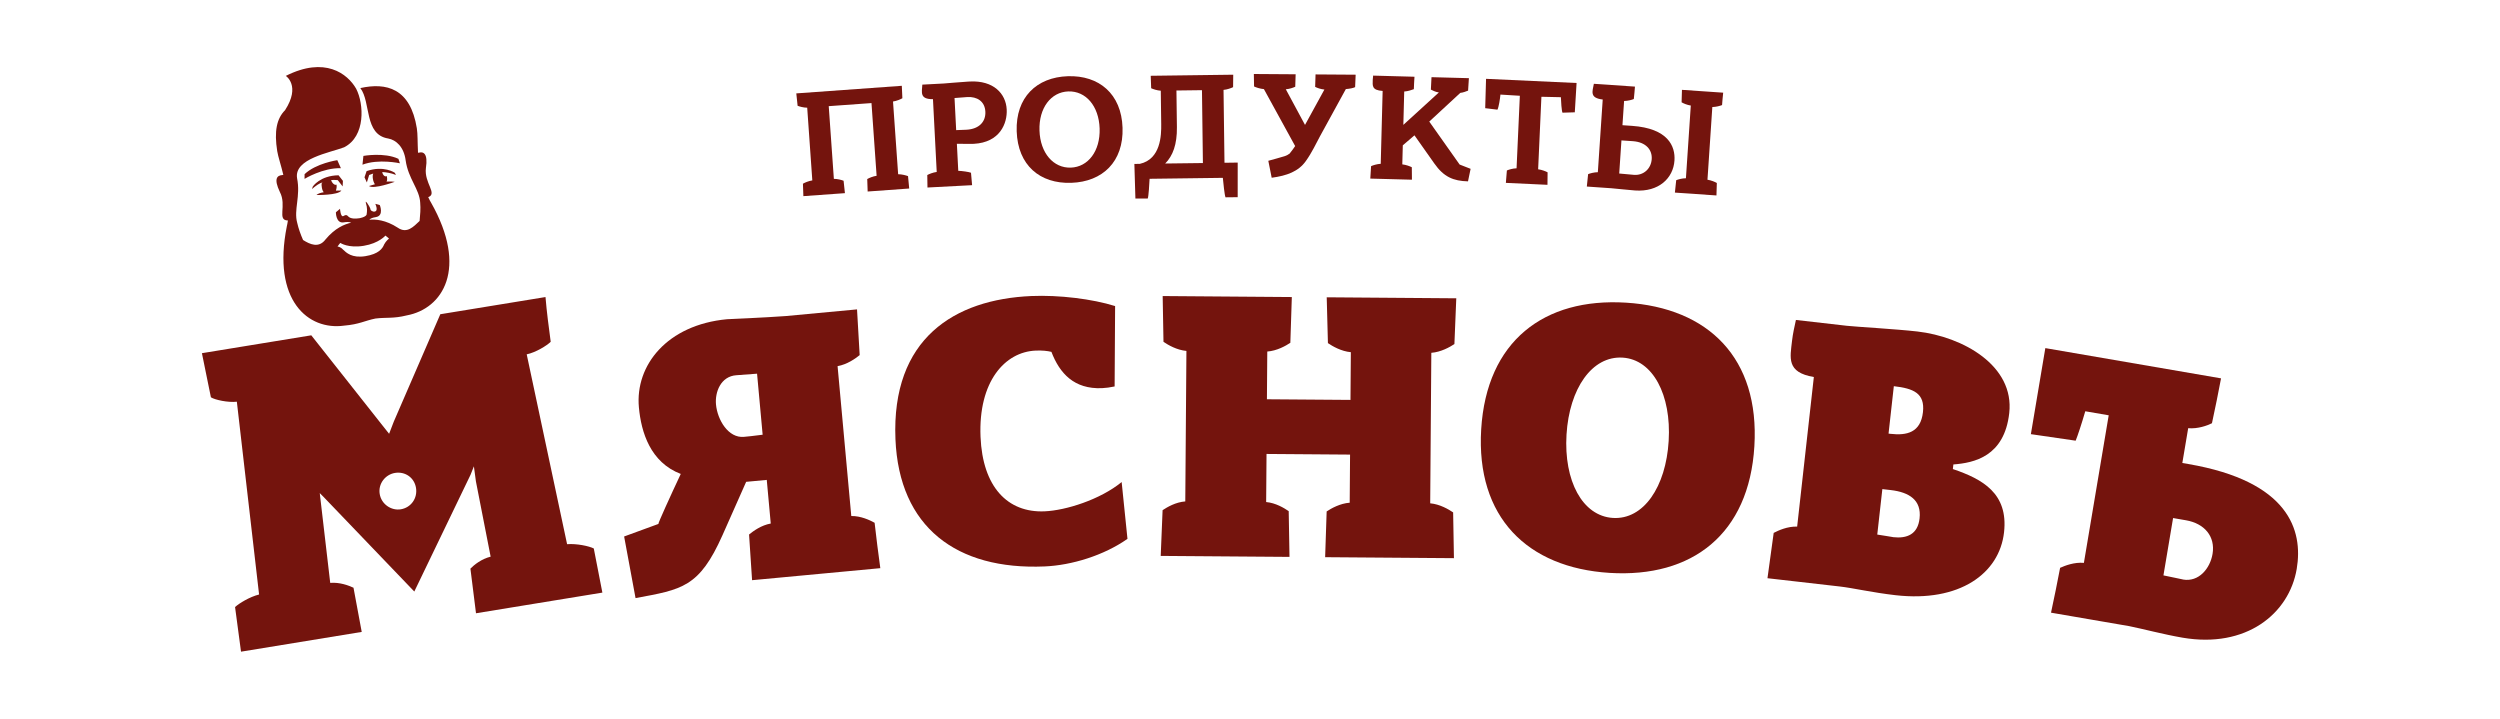 <svg width="160" height="46" viewBox="0 0 160 46" fill="none" xmlns="http://www.w3.org/2000/svg">
<path d="M26.625 31.228C26.518 30.567 25.932 30.16 25.278 30.267C24.672 30.366 24.194 30.947 24.3 31.609C24.405 32.271 25.044 32.695 25.65 32.595C26.303 32.489 26.73 31.89 26.625 31.228ZM25.341 11.197C25.023 11.072 24.717 11.022 24.466 11.012L24.474 11.062C24.53 11.253 24.667 11.332 24.756 11.266L24.764 11.316C24.787 11.463 24.779 11.565 24.738 11.621C24.935 11.614 25.108 11.611 25.262 11.637C25.262 11.637 23.924 12.131 23.615 11.906C23.615 11.906 23.781 11.853 23.995 11.793C23.931 11.703 23.887 11.585 23.864 11.437C23.844 11.316 23.848 11.19 23.886 11.107C23.744 11.155 23.627 11.199 23.627 11.199L23.479 11.676L23.328 11.349L23.463 10.951C24.569 10.568 25.268 11.058 25.268 11.058L25.341 11.197ZM25.594 10.451C25.594 10.451 24.229 10.146 23.198 10.54L23.258 9.978C23.258 9.978 24.586 9.736 25.499 10.165L25.594 10.451ZM24.897 15.266L24.668 15.077C24.668 15.077 24.251 15.572 23.282 15.731C22.289 15.894 21.786 15.549 21.786 15.549C21.782 15.523 21.599 15.779 21.599 15.779C21.599 15.779 21.773 15.776 21.953 15.973C22.158 16.166 22.515 16.535 23.387 16.394C24.235 16.254 24.478 15.912 24.585 15.644C24.698 15.423 24.897 15.266 24.897 15.266ZM21.617 11.529C21.617 11.529 21.439 11.507 21.193 11.522C21.201 11.57 21.23 11.592 21.237 11.641C21.337 11.8 21.446 11.858 21.538 11.818C21.562 11.965 21.533 12.095 21.5 12.201C21.698 12.193 21.847 12.195 21.847 12.195C21.648 12.504 20.253 12.481 20.253 12.481C20.338 12.391 20.528 12.334 20.722 12.302C20.661 12.238 20.621 12.143 20.598 11.996C20.582 11.899 20.567 11.8 20.6 11.693C20.648 11.687 20.668 11.659 20.668 11.659C20.454 11.718 20.208 11.884 19.968 12.1L20.018 11.941C20.018 11.941 20.477 11.236 21.667 11.218L21.947 11.575L21.929 11.93L21.617 11.529ZM21.818 10.765C20.669 10.728 19.491 11.448 19.491 11.448L19.493 11.146C20.227 10.448 21.587 10.251 21.587 10.251L21.818 10.765ZM26.03 20.186C25.17 20.401 24.731 20.298 24.024 20.387C23.351 20.523 22.99 20.758 22.034 20.839C19.726 21.166 17.404 19.232 18.359 14.473C18.376 14.421 18.401 14.266 18.426 14.111C17.704 14.103 18.374 13.164 17.91 12.284C17.5 11.422 17.743 11.231 18.061 11.204L18.133 11.192C17.984 10.563 17.801 10.04 17.742 9.672C17.539 8.399 17.708 7.591 18.243 7.053C19.259 5.479 18.291 4.857 18.291 4.857C20.797 3.593 22.243 4.715 22.795 5.68C23.298 6.654 23.405 8.723 22.026 9.426C21.113 9.775 18.813 10.151 19.012 11.401C19.248 12.569 18.788 13.423 19.022 14.264C19.104 14.628 19.24 15.008 19.396 15.36C19.838 15.64 20.401 15.899 20.831 15.327C21.436 14.599 22.043 14.349 22.474 14.253C22.341 14.2 22.216 14.195 21.998 14.231C21.49 14.314 21.497 13.585 21.497 13.585L21.761 13.364C21.761 13.364 21.795 13.887 21.96 13.835C22.142 13.73 22.194 13.746 22.315 13.877C22.459 14.004 22.758 14.006 23 13.967C23 13.967 23.388 13.903 23.461 13.741C23.498 13.508 23.515 13.304 23.416 12.993C23.349 12.728 23.649 13.207 23.692 13.326C23.709 13.424 23.72 13.497 23.902 13.543C24.103 13.56 24.18 13.422 24.021 13.046L24.307 13.124C24.307 13.124 24.589 13.807 24.057 13.894C23.839 13.93 23.721 13.975 23.637 14.063C24.028 14.025 24.681 14.069 25.456 14.572C26.043 14.978 26.466 14.507 26.855 14.141C26.893 13.758 26.927 13.35 26.893 12.979C26.852 12.106 26.126 11.446 25.962 10.265C25.85 9.404 25.355 8.957 24.844 8.864C23.289 8.615 23.75 6.529 23.061 5.637C24.717 5.266 26.268 5.64 26.678 8.213C26.737 8.58 26.718 9.086 26.752 9.759L26.78 9.779C27.086 9.679 27.404 9.803 27.258 10.757C27.137 11.707 28.017 12.393 27.406 12.618C27.482 12.781 27.554 12.921 27.587 12.966C29.973 17.177 28.347 19.757 26.03 20.186ZM38.552 37.927L30.464 39.249L30.107 36.392C30.342 36.153 30.804 35.775 31.401 35.626L30.458 30.805L30.329 29.844L30.117 30.381L26.515 37.858L20.701 31.795L20.464 31.557L21.134 37.304C21.747 37.255 22.302 37.466 22.624 37.614C22.8 38.565 22.974 39.493 23.15 40.443L15.425 41.707L15.044 38.852C15.304 38.609 15.983 38.196 16.581 38.048L15.158 25.709C14.597 25.776 13.747 25.589 13.498 25.427C13.301 24.505 13.124 23.553 12.923 22.604L19.922 21.46L24.374 27.096L24.903 27.763L25.202 26.985L28.18 20.111L34.912 19.011C34.992 19.978 35.12 20.939 35.245 21.874C35.009 22.113 34.286 22.559 33.709 22.678L36.294 34.828C36.907 34.779 37.704 34.949 38.002 35.102L38.552 37.927Z" fill="#74140D"/>
<path d="M47.614 27.958C47.663 27.953 48.323 27.893 48.809 27.822L48.452 23.916L47.13 24.014C46.127 24.083 45.751 25.091 45.823 25.882C45.913 26.871 46.613 28.052 47.614 27.958ZM48.133 37.132L47.94 34.209C48.215 33.984 48.722 33.613 49.328 33.506L49.073 30.714L47.754 30.837L46.243 34.244C44.751 37.597 43.654 37.726 40.675 38.278L39.944 34.335L42.138 33.532C42.089 33.536 42.93 31.688 43.569 30.332C41.629 29.591 41.035 27.676 40.889 26.069C40.642 23.375 42.697 20.789 46.532 20.43C46.532 20.43 49.01 20.323 50.282 20.228L54.85 19.801L55.019 22.727C54.744 22.952 54.212 23.326 53.605 23.433L54.482 33.025C55.098 33.017 55.664 33.287 55.975 33.457C56.088 34.419 56.2 35.38 56.34 36.363L48.133 37.132Z" fill="#74140D"/>
<path d="M57.309 28.113C57.042 21.664 61.086 19.157 66.013 18.946C67.777 18.871 69.9 19.129 71.367 19.588L71.336 24.733C71.043 24.794 70.775 24.832 70.53 24.842C68.74 24.918 67.814 23.889 67.291 22.519C67.018 22.456 66.722 22.42 66.28 22.438C64.32 22.522 62.606 24.409 62.754 27.956C62.886 31.155 64.478 32.827 66.856 32.725C68.204 32.668 70.409 31.978 71.786 30.851L72.158 34.486C70.655 35.544 68.595 36.178 66.855 36.252C61.218 36.492 57.544 33.743 57.309 28.113Z" fill="#74140D"/>
<path d="M74.286 35.578L74.406 32.651C74.702 32.455 75.244 32.136 75.858 32.091L75.931 22.459C75.317 22.404 74.756 22.078 74.463 21.876L74.411 18.947L82.677 19.011L82.582 21.939C82.287 22.135 81.72 22.454 81.106 22.498L81.083 25.553L86.431 25.594L86.454 22.54C85.841 22.485 85.279 22.159 84.987 21.959L84.91 19.027L93.202 19.091L93.082 22.02C92.785 22.216 92.218 22.534 91.605 22.58L91.533 32.212C92.145 32.266 92.707 32.593 93.001 32.794L93.052 35.723L84.809 35.66L84.906 32.732C85.201 32.535 85.768 32.217 86.381 32.173L86.404 29.094L81.058 29.053L81.034 32.131C81.647 32.186 82.184 32.513 82.477 32.713L82.528 35.641L74.286 35.578Z" fill="#74140D"/>
<path d="M100.257 27.815C100.079 30.764 101.269 33.026 103.228 33.148C105.187 33.268 106.617 31.168 106.795 28.22C106.973 25.271 105.783 23.008 103.848 22.888C101.889 22.767 100.435 24.866 100.257 27.815ZM94.796 27.477C95.139 21.827 98.822 19.046 104.06 19.37C109.35 19.697 112.62 22.933 112.28 28.559C111.94 34.184 108.304 36.991 103.016 36.665C97.751 36.338 94.456 33.102 94.796 27.477Z" fill="#74140D"/>
<path d="M121.205 24.716L120.867 27.75L120.987 27.765C122.036 27.885 122.923 27.685 123.069 26.378C123.203 25.17 122.473 24.861 121.205 24.716ZM120.47 31.303L120.145 34.212L120.17 34.216C120.17 34.216 121.358 34.402 121.139 34.377C122.066 34.483 122.74 34.186 122.853 33.175C122.983 32.015 122.201 31.501 121.006 31.364L120.47 31.303ZM121.317 38.093C119.83 37.923 118.578 37.63 117.75 37.536L113.118 37.006L113.516 34.105C113.831 33.941 114.403 33.682 115.018 33.702L116.086 24.13C114.317 23.829 114.568 22.908 114.692 21.798C114.74 21.379 114.84 20.916 114.939 20.477L118.205 20.851C118.741 20.912 121.342 21.059 122.707 21.215C125.632 21.549 128.931 23.401 128.592 26.435C128.281 29.222 126.335 29.624 125.016 29.725L124.983 30.02C126.885 30.662 128.538 31.576 128.259 34.066C127.965 36.705 125.411 38.56 121.317 38.093Z" fill="#74140D"/>
<path d="M139.077 33.155L138.46 36.825L138.484 36.83C138.484 36.83 139.951 37.132 139.709 37.09C140.725 37.265 141.446 36.382 141.603 35.453C141.791 34.328 141.084 33.5 139.899 33.297L139.077 33.155ZM130.901 22.279L142.147 24.215C141.959 25.19 141.774 26.14 141.565 27.087C141.266 27.237 140.656 27.459 140.044 27.404L139.669 29.631L140.056 29.698C146.49 30.806 147.406 33.935 146.991 36.405C146.505 39.291 143.743 41.51 139.68 40.811C138.448 40.598 137.162 40.252 136.271 40.073L131.265 39.211C131.478 38.242 131.662 37.292 131.847 36.341C132.17 36.196 132.756 35.969 133.369 36.024L134.957 26.579L133.458 26.321C133.22 27.136 132.968 27.898 132.842 28.204L129.976 27.786L130.901 22.279Z" fill="#74140D"/>
<path d="M51.416 12.553L51.388 11.757C51.501 11.689 51.748 11.583 51.988 11.546L51.661 6.893C51.417 6.89 51.169 6.819 51.047 6.77L50.963 5.977L57.716 5.491L57.752 6.287C57.641 6.353 57.394 6.46 57.153 6.497L57.481 11.15C57.725 11.152 57.983 11.223 58.114 11.272L58.189 12.065L55.53 12.257L55.503 11.46C55.615 11.393 55.862 11.286 56.103 11.25L55.775 6.597L53.039 6.794L53.367 11.446C53.61 11.448 53.869 11.518 53.99 11.569L54.075 12.362L51.416 12.553Z" fill="#74140D"/>
<path d="M61.09 6.274L61.195 8.328C61.195 8.328 61.73 8.31 61.846 8.303C62.692 8.259 63.095 7.764 63.063 7.146C63.029 6.478 62.526 6.178 61.914 6.211L61.09 6.274ZM61.24 9.202L61.329 10.932C61.572 10.939 62.024 11.004 62.144 11.056L62.214 11.851L59.358 12.001L59.346 11.203C59.459 11.139 59.707 11.037 59.95 11.005L59.71 6.347C58.853 6.352 58.997 5.921 59.029 5.416L60.399 5.344C60.399 5.344 61.66 5.238 61.941 5.224C61.981 5.222 62.019 5.221 62.068 5.217C63.584 5.137 64.377 5.993 64.429 7.005C64.475 7.889 64.002 9.116 62.321 9.205C62.234 9.209 62.146 9.214 62.058 9.209C61.952 9.214 61.24 9.202 61.24 9.202Z" fill="#74140D"/>
<path d="M66.527 8.354C66.574 9.8 67.423 10.765 68.531 10.728C69.639 10.69 70.423 9.669 70.376 8.224C70.328 6.779 69.489 5.814 68.371 5.851C67.263 5.889 66.478 6.91 66.527 8.354ZM65.068 8.403C64.997 6.23 66.346 4.945 68.338 4.878C70.331 4.81 71.772 6.003 71.843 8.175C71.915 10.348 70.565 11.633 68.563 11.701C66.551 11.77 65.14 10.576 65.068 8.403Z" fill="#74140D"/>
<path d="M75.322 8.134C75.336 9.246 75.063 9.968 74.574 10.465L76.986 10.435L76.926 5.771L75.292 5.792L75.322 8.134ZM78.927 4.781L78.918 5.578C78.791 5.639 78.55 5.731 78.306 5.753L78.367 10.417L79.213 10.405L79.212 12.62L78.433 12.628C78.374 12.511 78.285 11.658 78.262 11.382L73.574 11.443C73.559 11.729 73.512 12.586 73.455 12.704L72.666 12.705L72.6 10.492L72.949 10.487C74.298 10.184 74.326 8.64 74.318 7.95L74.29 5.806C74.047 5.789 73.802 5.704 73.675 5.647L73.646 4.85L78.927 4.781Z" fill="#74140D"/>
<path d="M80.246 4.736L82.921 4.754L82.896 5.551C82.77 5.609 82.535 5.696 82.292 5.714L83.521 7.995L84.762 5.731C84.519 5.71 84.287 5.619 84.17 5.56L84.195 4.763L86.762 4.781L86.728 5.577C86.611 5.636 86.376 5.683 86.134 5.701L84.48 8.72C84.223 9.19 83.967 9.759 83.573 10.308C83.103 10.973 82.362 11.244 81.388 11.376L81.172 10.291C81.172 10.291 82.224 10.003 82.224 9.993C82.342 9.955 82.449 9.896 82.537 9.828C82.654 9.681 82.801 9.486 82.89 9.349L80.891 5.704C80.648 5.683 80.376 5.592 80.26 5.534L80.246 4.736Z" fill="#74140D"/>
<path d="M90.526 8.661L89.779 9.301L89.747 10.52C89.99 10.547 90.24 10.642 90.356 10.704L90.364 11.501L87.699 11.43L87.749 10.634C87.868 10.578 88.122 10.497 88.367 10.483L88.489 5.82C87.789 5.772 87.846 5.489 87.855 5.114C87.858 5.025 87.869 4.937 87.881 4.839L90.527 4.911C90.511 5.176 90.493 5.44 90.486 5.707C90.358 5.753 90.113 5.844 89.87 5.857L89.814 7.992L92.087 5.917C91.844 5.88 91.72 5.799 91.576 5.735L91.616 4.939L94.009 5.003L93.958 5.8C93.831 5.845 93.644 5.929 93.459 5.944L91.473 7.781L93.416 10.53L94.119 10.805L93.952 11.607C93.019 11.583 92.403 11.33 91.793 10.457L90.526 8.661Z" fill="#74140D"/>
<path d="M95.053 6.924L95.107 5.045L100.901 5.312L100.787 7.188L99.998 7.212C99.944 7.09 99.903 6.479 99.896 6.221L98.65 6.193L98.441 10.835C98.683 10.865 98.931 10.965 99.046 11.029L99.038 11.828L96.376 11.704L96.44 10.91C96.559 10.856 96.816 10.779 97.06 10.771L97.27 6.129L96.027 6.053C96.005 6.308 95.922 6.856 95.836 7.019L95.053 6.924Z" fill="#74140D"/>
<path d="M107.193 12.326L107.277 11.533C107.397 11.482 107.656 11.411 107.899 11.408L108.211 6.755C107.97 6.719 107.733 6.614 107.622 6.547L107.645 5.75L110.284 5.931C110.257 6.196 110.229 6.46 110.212 6.725C110.081 6.776 109.833 6.846 109.589 6.85L109.278 11.502C109.518 11.539 109.764 11.643 109.877 11.711L109.853 12.509L107.193 12.326ZM103.772 8.986L103.63 11.105C103.708 11.11 104.464 11.181 104.57 11.19C105.181 11.24 105.669 10.801 105.71 10.183C105.75 9.584 105.335 9.093 104.5 9.035L103.772 8.986ZM104.637 5.543C104.619 5.809 104.591 6.074 104.564 6.337C104.444 6.389 104.185 6.46 103.942 6.463L103.837 8.013L104.449 8.055C106.758 8.214 107.227 9.36 107.166 10.273C107.089 11.411 106.153 12.294 104.649 12.191C104.173 12.159 103.439 12.069 103.099 12.045C103.07 12.043 103.04 12.041 103.012 12.04L101.557 11.939L101.639 11.146C101.759 11.095 102.017 11.024 102.262 11.021L102.574 6.369C101.722 6.27 101.915 5.86 102.007 5.363L104.637 5.543Z" fill="#74140D"/>
</svg>
